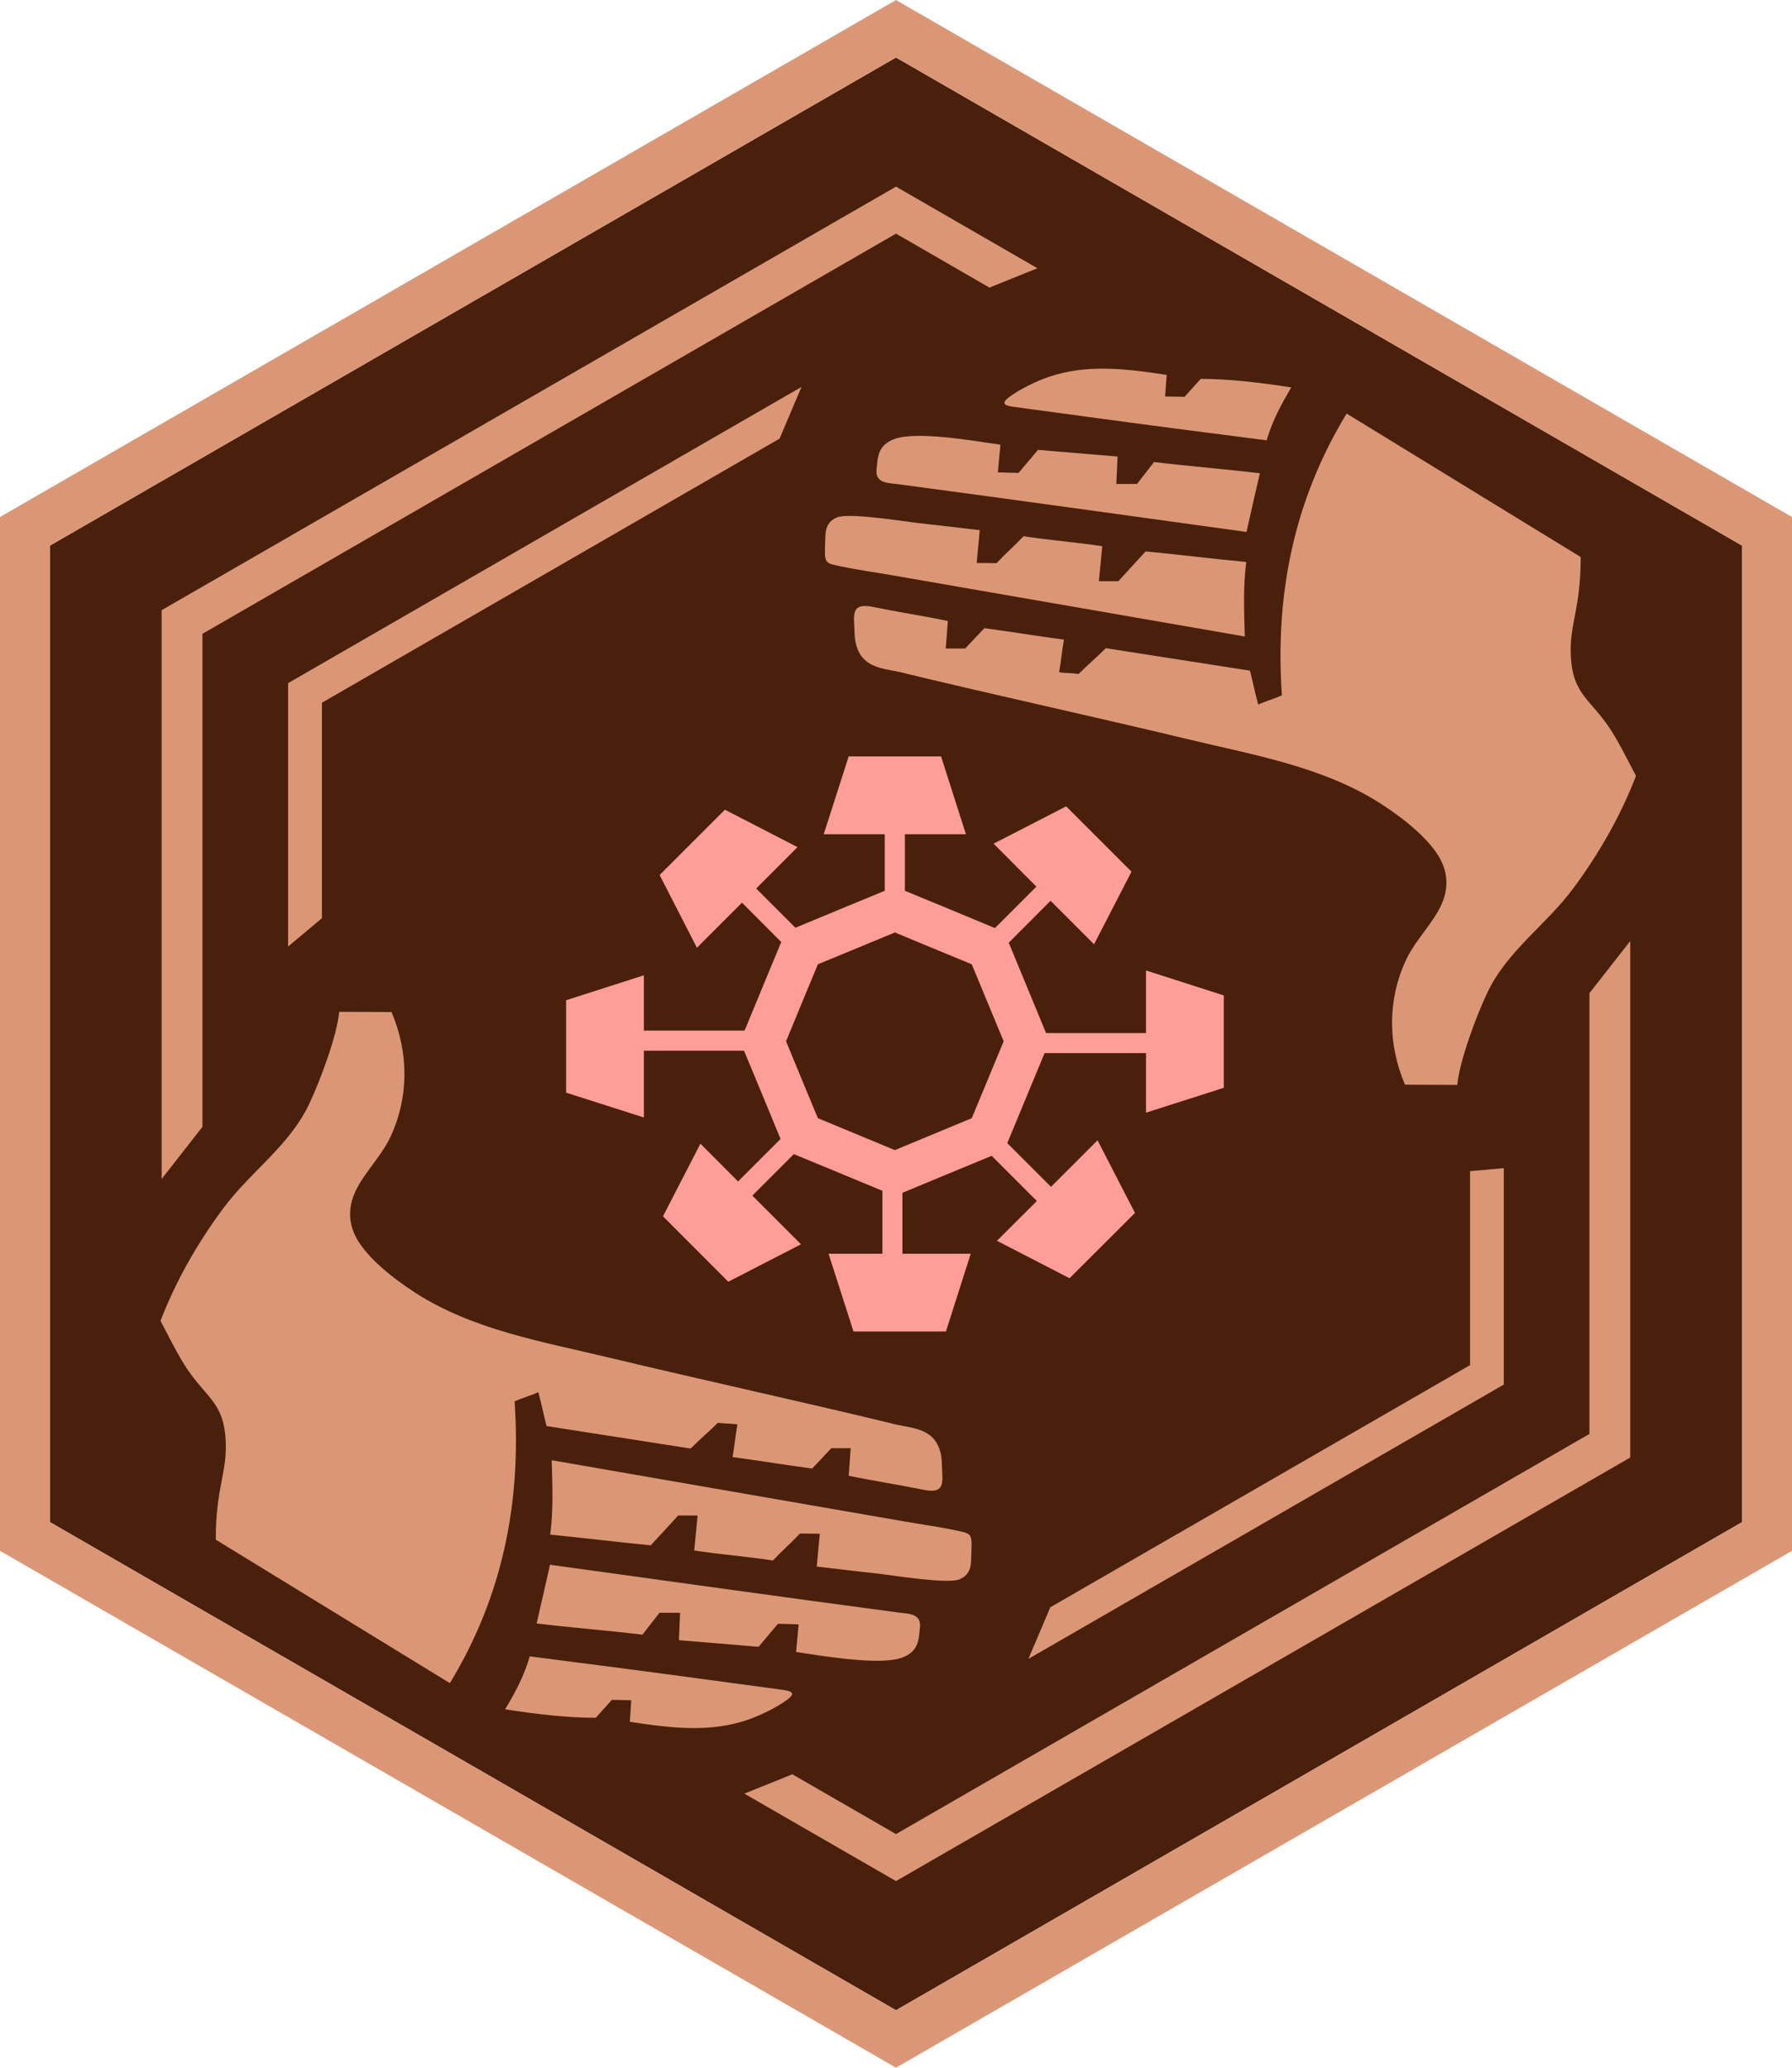 <?xml version="1.0" encoding="UTF-8"?>
<!DOCTYPE svg PUBLIC "-//W3C//DTD SVG 1.1//EN" "http://www.w3.org/Graphics/SVG/1.1/DTD/svg11.dtd">
<!-- Creator: CorelDRAW X7 -->
<svg xmlns="http://www.w3.org/2000/svg" xml:space="preserve" width="156mm" height="180mm" version="1.1" style="shape-rendering:geometricPrecision; text-rendering:geometricPrecision; image-rendering:optimizeQuality; fill-rule:evenodd; clip-rule:evenodd"
viewBox="0 0 15942 18394"
 xmlns:xlink="http://www.w3.org/1999/xlink">
 <defs>
  <style type="text/css">
   <![CDATA[
    .fil0 {fill:#49200B}
    .fil1 {fill:#DB9775}
    .fil2 {fill:#FF9D98}
   ]]>
  </style>
 </defs>
 <g id="Layer_x0020_1">
  <polygon class="fil0" points="7971,511 11735,2682 15499,4854 15499,9197 15499,13540 11735,15712 7971,17883 4207,15712 443,13540 443,9197 443,4854 4207,2682 "/>
  <path class="fil1" d="M7971 0l7971 4599 0 9197 -7971 4598 -7971 -4598 0 -9197 7971 -4599zm0 511l7528 4343 0 8686 -7528 4343 -7528 -4343 0 -8686 7528 -4343z"/>
  <path class="fil1" d="M7971 1660l1258 726 -427 172 -831 -480 -6170 3560 0 4386 -363 464 0 -5060 6533 -3768zm-922 14124l922 532 6169 -3560 0 -3921 363 -464 0 4595 -6532 3768 -1349 -778 427 -172z"/>
  <path class="fil1" d="M13378 10392l0 1925 -4229 2440 195 -459 3734 -2154 0 -1726 300 -26zm-10815 -1972l0 -2343 4567 -2635 -195 460 -4071 2349 0 1917 -301 252z"/>
  <path class="fil2" d="M8050 7924l397 164 404 168 369 -369 -381 -382 646 -332 581 581 -333 646 -387 -387 -372 373 161 390 171 414 889 0 0 -557 692 222 0 822 -692 221 0 -530 -902 0 -158 381 -174 420 389 389 414 -414 333 646 -582 581 -646 -333 355 -354 -402 -402 -375 155 -419 174 0 542 608 0 -221 692 -822 0 -222 -692 479 0 0 -560 -376 -156 -412 -170 -369 369 433 433 -647 333 -581 -582 333 -646 335 336 378 -378 -158 -383 -167 -402 -891 0 0 594 -692 -221 0 -822 692 -222 0 492 896 0 162 -392 164 -396 -349 -350 -401 401 -332 -647 581 -581 646 333 -368 368 349 349 398 -165 397 -164 0 -503 -543 0 222 -692 822 0 221 692 -543 0 0 503zm-89 371l342 142 342 141 142 343 142 342 -142 342 -142 342 -342 142 -342 142 -343 -142 -342 -142 -142 -342 -141 -342 141 -342 142 -343 342 -141 343 -142z"/>
  <path class="fil1" d="M1668 12183c-80,-118 -166,-292 -240,-433 133,-346 320,-679 556,-998 249,-336 593,-558 771,-941 97,-207 241,-592 263,-810 141,0 324,2 465,2 157,368 151,761 -5,1101 -98,213 -294,377 -348,581 -33,124 -12,240 52,348 95,158 296,328 515,469 515,330 1129,433 1716,574 840,201 1737,397 2504,583 176,51 398,27 453,276 11,53 9,108 12,161 10,132 -10,188 -165,157 -226,-46 -441,-78 -667,-125 7,-78 11,-167 18,-245 -58,1 -114,-1 -173,0 -56,61 -113,121 -170,181 -236,-31 -472,-71 -708,-102 17,-99 26,-192 43,-290 -60,-11 -113,-5 -173,-16 -81,81 -162,149 -243,230 -422,-66 -860,-134 -1282,-200 -28,-111 -43,-188 -73,-302 -67,32 -144,51 -211,83 61,890 -104,1731 -576,2506 -694,-425 -1388,-851 -2082,-1276 -1,-110 5,-221 20,-333 25,-189 68,-325 69,-477 2,-401 -155,-431 -341,-704z"/>
  <path class="fil1" d="M8497 13613c-151,-32 -314,-54 -467,-81 -1041,-181 -2081,-361 -3122,-542 6,224 16,439 -13,662 302,29 592,66 894,95 82,-88 163,-177 244,-265 57,0 115,0 173,0 -9,97 -21,214 -30,311 233,36 468,53 700,89 81,-86 160,-154 241,-240 56,1 117,1 176,2 -9,98 -18,195 -27,292 184,22 368,43 553,64 153,18 607,92 716,50 68,-27 102,-81 104,-162 1,-41 3,-82 4,-123 4,-128 -18,-125 -146,-152z"/>
  <path class="fil1" d="M7986 14344c-1058,-141 -2062,-282 -3093,-424 -39,170 -79,353 -119,522 314,38 628,62 941,100 51,-65 101,-130 152,-195 61,0 122,0 183,0 -3,81 -7,163 -10,244 236,19 472,39 708,59 58,-68 115,-137 173,-205 61,1 123,3 184,5 -7,79 -16,167 -23,246 233,34 752,125 948,48 113,-44 142,-117 150,-229 4,-49 17,-97 -29,-133 -41,-31 -108,-30 -165,-38z"/>
  <path class="fil1" d="M6328 14947c-536,-73 -1074,-143 -1615,-212 -54,185 -135,329 -219,471 281,43 555,76 806,75 48,-53 96,-106 143,-159 58,1 116,2 173,3 -4,64 -9,128 -13,192 396,62 729,92 1050,-18 109,-38 263,-112 356,-183 77,-60 25,-74 -59,-85 -208,-28 -415,-56 -622,-84z"/>
  <path class="fil1" d="M14314 6469c80,118 166,292 240,433 -133,346 -320,679 -556,998 -249,336 -593,558 -771,940 -97,208 -241,593 -263,811 -141,0 -325,-2 -465,-2 -157,-368 -151,-761 5,-1101 98,-213 294,-377 348,-581 33,-124 12,-240 -52,-348 -95,-158 -296,-328 -515,-469 -515,-330 -1130,-433 -1716,-574 -840,-202 -1737,-397 -2504,-583 -176,-51 -398,-27 -453,-276 -12,-53 -9,-108 -13,-161 -9,-132 11,-188 166,-157 226,46 441,78 667,125 -7,78 -11,167 -19,245 59,-1 115,1 173,0 57,-61 114,-121 171,-181 236,31 472,71 708,102 -17,99 -26,191 -43,290 60,10 113,5 173,16 81,-81 162,-149 243,-230 422,66 860,134 1282,200 28,110 43,188 73,302 67,-32 144,-51 211,-83 -62,-890 104,-1731 576,-2506 694,425 1388,851 2082,1276 0,110 -5,221 -20,333 -25,189 -68,325 -69,477 -2,401 155,431 341,704z"/>
  <path class="fil1" d="M7485 5039c151,32 314,54 467,81 1040,181 2081,361 3122,542 -6,-224 -16,-439 13,-663 -302,-28 -592,-65 -895,-94 -81,88 -162,176 -243,265 -58,0 -115,0 -173,0 9,-98 21,-214 30,-311 -233,-36 -468,-53 -700,-89 -82,86 -160,154 -241,240 -56,-2 -117,-1 -176,-2 9,-98 18,-195 27,-292 -184,-22 -368,-43 -553,-64 -153,-18 -607,-92 -716,-50 -68,27 -102,81 -104,162 -2,41 -3,82 -4,123 -4,128 18,125 146,152z"/>
  <path class="fil1" d="M7996 4308c1058,141 2062,282 3093,424 39,-170 79,-353 119,-522 -314,-38 -628,-62 -941,-100 -51,65 -101,130 -152,195 -61,0 -122,0 -184,0 4,-82 8,-163 11,-244 -236,-20 -472,-39 -708,-59 -58,68 -115,137 -173,205 -61,-2 -123,-3 -184,-5 7,-79 16,-167 23,-246 -233,-34 -752,-125 -948,-49 -113,45 -142,118 -150,230 -4,49 -17,97 29,133 40,31 108,30 165,38z"/>
  <path class="fil1" d="M9654 3705c536,73 1074,143 1614,212 55,-185 136,-329 219,-471 -280,-43 -554,-76 -805,-76 -48,54 -96,107 -144,160 -57,-1 -115,-2 -173,-3 5,-64 9,-128 14,-192 -396,-62 -729,-92 -1050,18 -109,37 -264,112 -356,183 -77,60 -25,74 59,85 208,28 415,56 622,84z"/>
 </g>
</svg>
